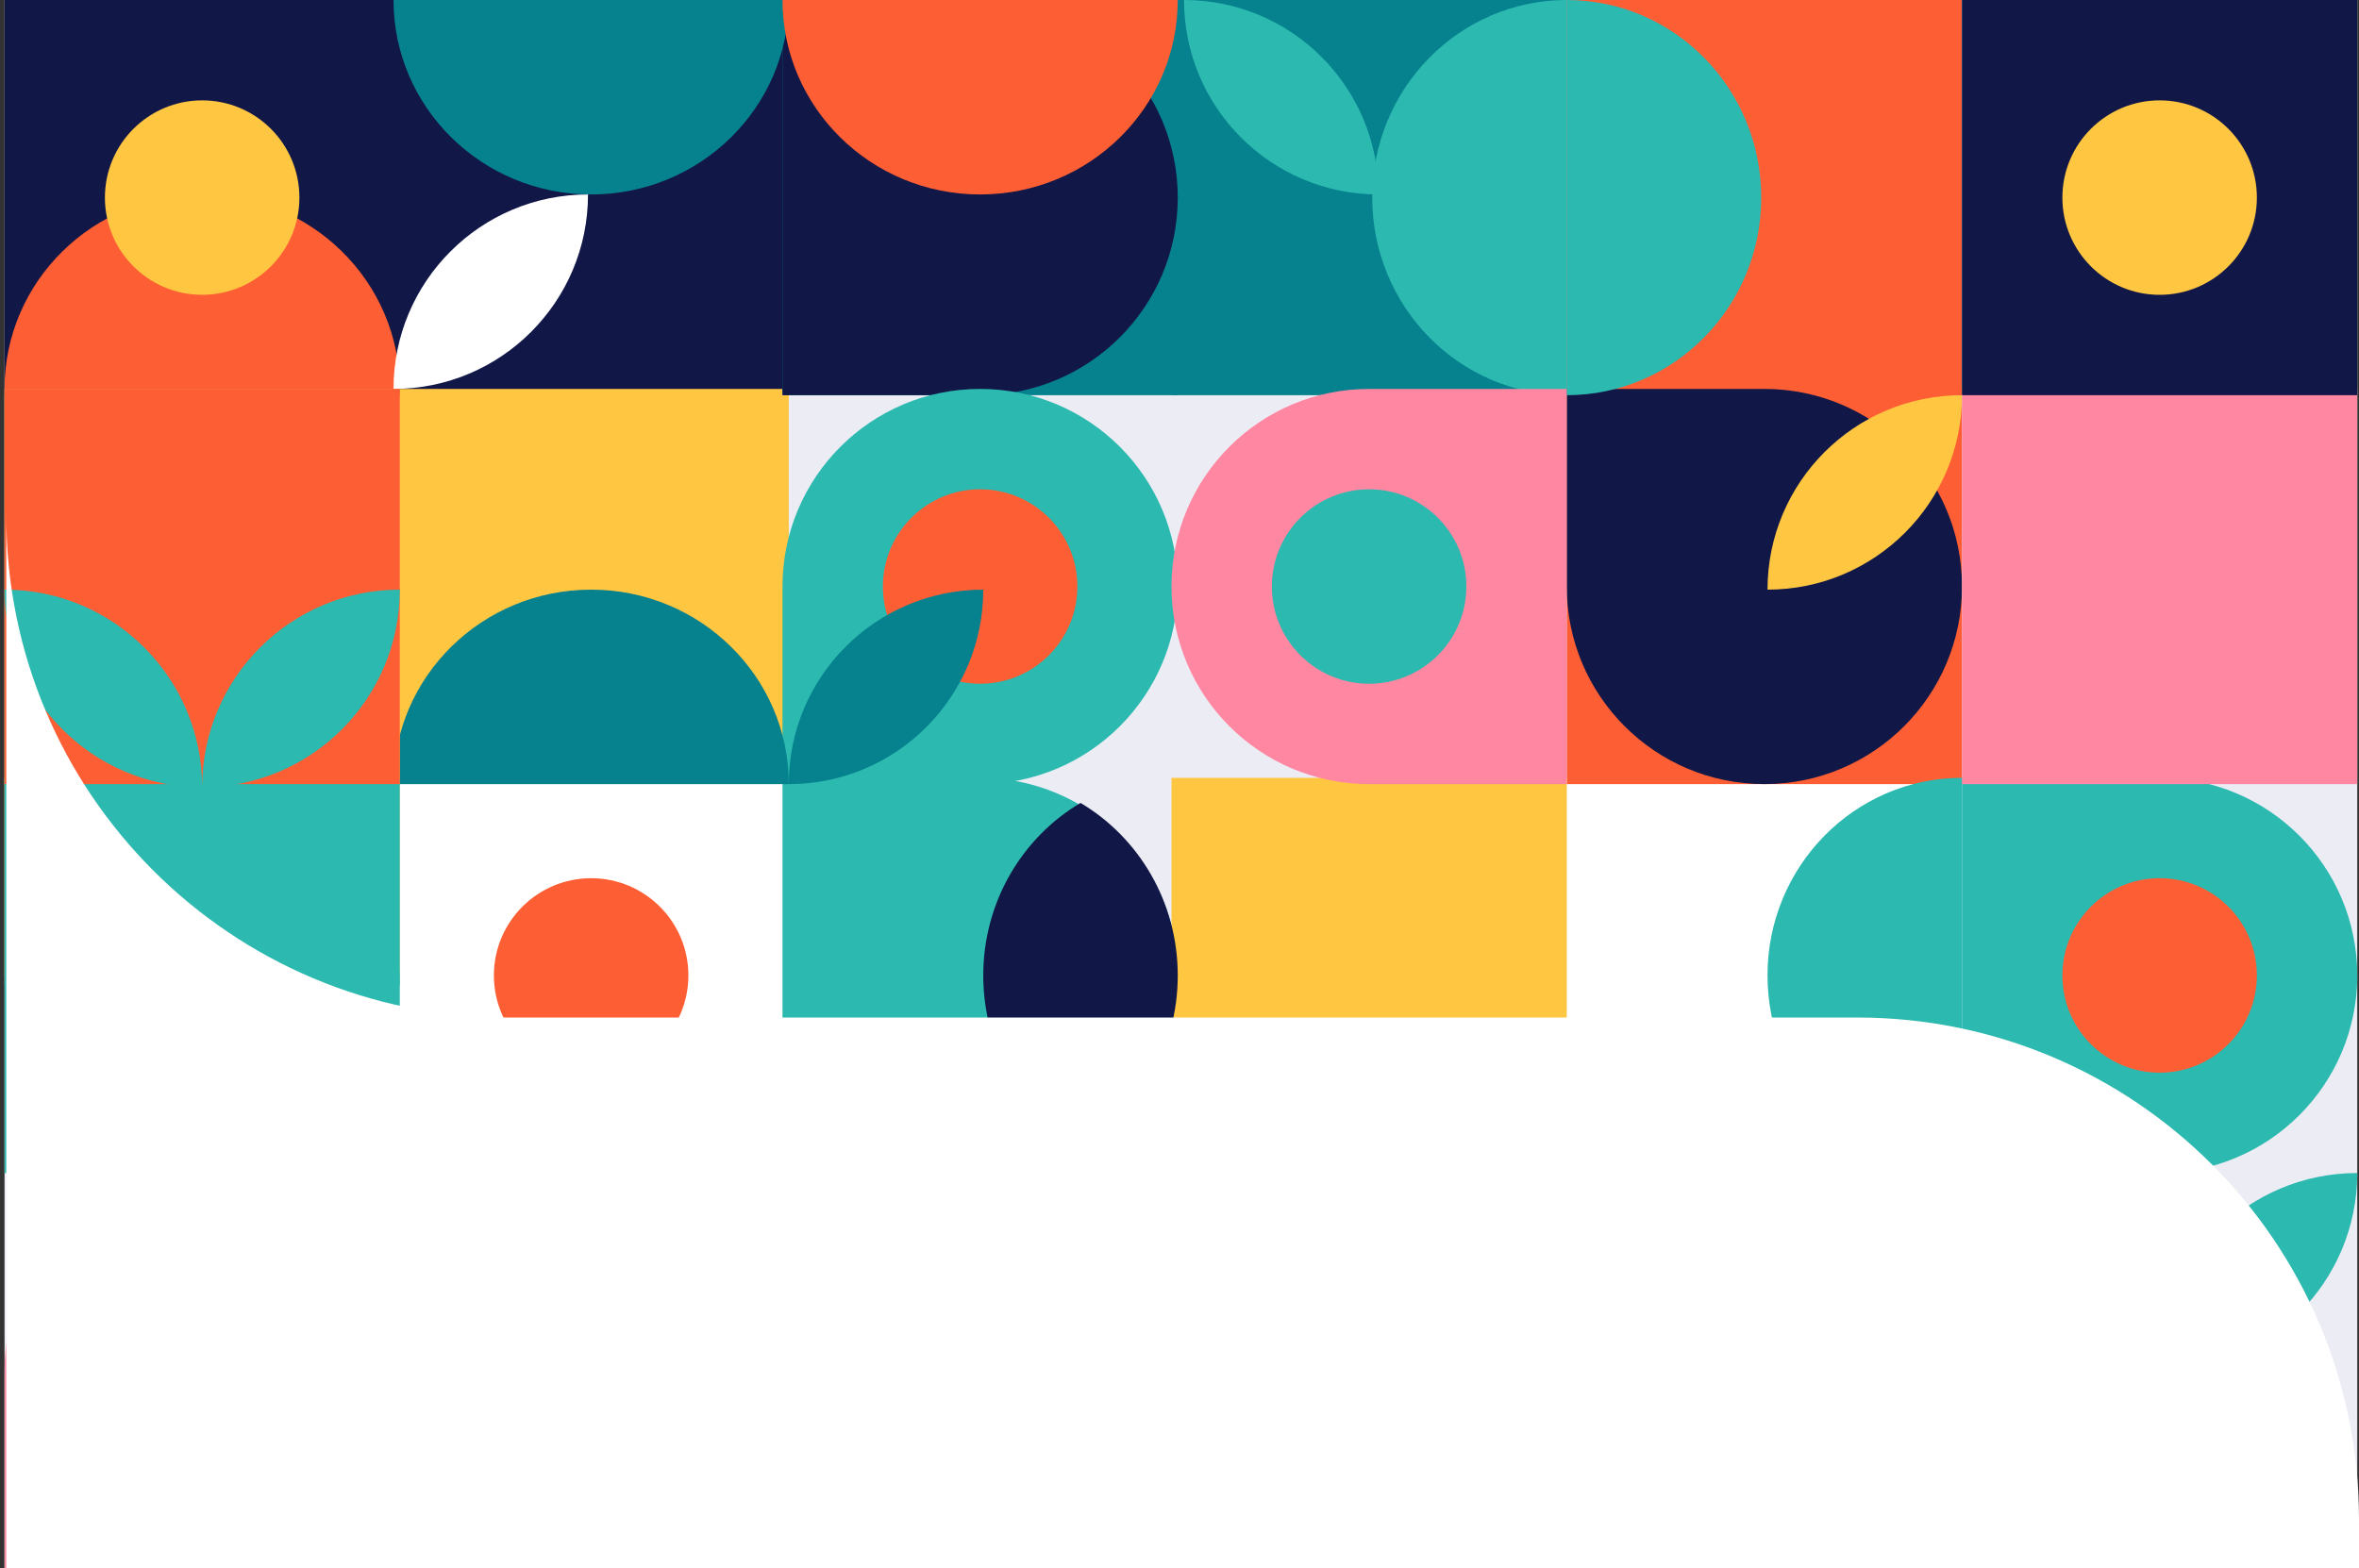 <?xml version="1.0" encoding="UTF-8"?>
<svg width="376px" height="250px" viewBox="0 0 376 250" version="1.1" xmlns="http://www.w3.org/2000/svg" xmlns:xlink="http://www.w3.org/1999/xlink">
    <rect x="0" y="0" width="376" height="250" fill="#333333" stroke="none"/>
    <title>bg-pattern</title>
    <g id="UI-KIT" stroke="none" stroke-width="1" fill="none" fill-rule="evenodd">
        <g id="Login" transform="translate(1, 0)">
            <g id="bg-pattern" transform="translate(-1, 0)">
                <rect id="Shape" fill="#ECECF4" x="0.722" y="0" width="375" height="250"></rect>
                <rect id="Shape" fill="#111747" x="62.722" y="0" width="63" height="63"></rect>
                <rect id="Shape" fill="#FFC641" x="62.722" y="62" width="63" height="63"></rect>
                <rect id="Shape" fill="#06818E" x="186.722" y="0" width="63" height="63"></rect>
                <rect id="Shape" fill="#06818E" x="124.722" y="0" width="63" height="63"></rect>
                <rect id="Shape" fill="#FFC641" x="62.722" y="187" width="63" height="63"></rect>
                <rect id="Shape" fill="#111747" x="0.722" y="0" width="63" height="63"></rect>
                <rect id="Shape" fill="#FFFFFF" x="62.722" y="124" width="63" height="63"></rect>
                <path d="M124.722,0 L156.222,0 C173.619,1.10150832e-14 187.722,14.103 187.722,31.5 C187.722,48.897 173.619,63 156.222,63 L124.722,63 L124.722,63 L124.722,0 Z" id="Shape" fill="#111747"></path>
                <path d="M124.722,187 L156.222,187 C173.619,187 187.722,201.103 187.722,218.5 C187.722,235.897 173.619,250 156.222,250 L124.722,250 L124.722,250 L124.722,187 Z" id="Shape" fill="#FE5E33"></path>
                <path d="M124.722,124 L156.222,124 C173.619,124 187.722,138.103 187.722,155.5 C187.722,172.897 173.619,187 156.222,187 L124.722,187 L124.722,187 L124.722,124 Z" id="Shape" fill="#2CB9B0"></path>
                <path d="M32.222,187 C49.619,187 63.722,201.103 63.722,218.5 L63.722,250 L63.722,250 L0.722,250 L0.722,218.5 C0.722,201.103 14.825,187 32.222,187 Z" id="Shape" fill="#FF87A2"></path>
                <path d="M62.722,0 L125.722,0 C125.722,17.121 111.619,31 94.222,31 C76.825,31 62.722,17.121 62.722,0 Z" id="Shape" fill="#06818E"></path>
                <path d="M156.222,62 C173.619,62 187.722,76.103 187.722,93.5 C187.722,110.897 173.619,125 156.222,125 L124.722,125 L124.722,125 L124.722,93.5 C124.722,76.103 138.825,62 156.222,62 Z" id="Shape" fill="#2CB9B0"></path>
                <path d="M125.722,125 L62.722,125 C62.722,107.879 76.825,94 94.222,94 C111.619,94 125.722,107.879 125.722,125 Z" id="Shape" fill="#06818E"></path>
                <path d="M63.722,62 L0.722,62 C0.722,44.879 14.825,31 32.222,31 C49.619,31 63.722,44.879 63.722,62 Z" id="Shape" fill="#FE5E33"></path>
                <rect id="Shape" fill="#FFFFFF" x="249.722" y="124" width="63" height="63"></rect>
                <rect id="Shape" fill="#FE5E33" x="249.722" y="187" width="63" height="63"></rect>
                <rect id="Shape" fill="#FFC641" x="0.722" y="62" width="63" height="63"></rect>
                <path d="M0.722,124 L63.722,124 L63.722,155.5 C63.722,172.897 49.619,187 32.222,187 C14.825,187 0.722,172.897 0.722,155.5 L0.722,124 L0.722,124 Z" id="Shape" fill="#FFC641"></path>
                <rect id="Shape" fill="#FE5E33" x="249.722" y="0" width="63" height="63"></rect>
                <rect id="Shape" fill="#2CB9B0" x="312.722" y="0" width="63" height="63"></rect>
                <rect id="Shape" fill="#FE5E33" x="249.722" y="62" width="63" height="63"></rect>
                <path d="M249.722,62 L281.222,62 C298.619,62 312.722,76.103 312.722,93.5 C312.722,110.897 298.619,125 281.222,125 C263.825,125 249.722,110.897 249.722,93.5 L249.722,62 L249.722,62 Z" id="Shape" fill="#111747"></path>
                <path d="M249.722,63 C232.602,63 218.722,48.897 218.722,31.5 C218.722,14.103 232.602,0 249.722,0 L249.722,63 Z" id="Shape" fill="#2CB9B0"></path>
                <path d="M249.722,63 L249.722,0 C266.843,0 280.722,14.103 280.722,31.5 C280.722,48.897 266.843,63 249.722,63 Z" id="Shape" fill="#2CB9B0"></path>
                <path d="M312.722,124 L344.222,124 C361.619,124 375.722,138.103 375.722,155.5 C375.722,172.897 361.619,187 344.222,187 L312.722,187 L312.722,187 L312.722,124 Z" id="Shape" fill="#2CB9B0"></path>
                <path d="M312.722,187 C295.602,187 281.722,172.897 281.722,155.5 C281.722,138.103 295.602,124 312.722,124 L312.722,187 Z" id="Shape" fill="#2CB9B0"></path>
                <rect id="Shape" fill="#FFC641" x="186.722" y="124" width="63" height="63"></rect>
                <rect id="Shape" fill="#FF87A2" x="312.722" y="62" width="63" height="63"></rect>
                <path d="M218.222,62 L249.722,62 L249.722,62 L249.722,125 L218.222,125 C200.825,125 186.722,110.897 186.722,93.5 C186.722,76.103 200.825,62 218.222,62 Z" id="Shape" fill="#FF87A2"></path>
                <path d="M124.722,0 L187.722,0 C187.722,17.121 173.619,31 156.222,31 C138.825,31 124.722,17.121 124.722,0 Z" id="Shape" fill="#FE5E33"></path>
                <path d="M188.722,0 C205.843,0 219.722,13.879 219.722,31 C202.602,31 188.722,17.121 188.722,0 Z" id="Shape" fill="#2CB9B0"></path>
                <path d="M312.722,63 C312.722,80.121 298.843,94 281.722,94 C281.722,76.879 295.602,63 312.722,63 Z" id="Shape" fill="#FFC641"></path>
                <path d="M62.722,62 C62.722,44.879 76.602,31 93.722,31 C93.722,48.121 79.843,62 62.722,62 Z" id="Shape" fill="#FFFFFF"></path>
                <path d="M172.222,183 C162.956,177.511 156.722,167.251 156.722,155.5 C156.722,143.749 162.956,133.489 172.222,128 C181.488,133.489 187.722,143.749 187.722,155.5 C187.722,167.251 181.488,177.511 172.222,183 L172.222,183 Z" id="Shape" fill="#111747"></path>
                <rect id="Shape" fill="#111747" x="312.722" y="0" width="63" height="63"></rect>
                <rect id="Shape" fill="#2CB9B0" x="0.722" y="124" width="63" height="63"></rect>
                <rect id="Shape" fill="#FE5E33" x="0.722" y="62" width="63" height="63"></rect>
                <path d="M344.222,16 C352.783,16 359.722,22.94 359.722,31.5 C359.722,40.06 352.783,47 344.222,47 C335.662,47 328.722,40.06 328.722,31.5 C328.722,22.94 335.662,16 344.222,16 Z" id="Shape" fill="#FFC641"></path>
                <path d="M32.222,16 C40.783,16 47.722,22.94 47.722,31.5 C47.722,40.06 40.783,47 32.222,47 C23.662,47 16.722,40.06 16.722,31.5 C16.722,22.94 23.662,16 32.222,16 Z" id="Shape" fill="#FFC641"></path>
                <path d="M94.222,140 C102.783,140 109.722,146.94 109.722,155.5 C109.722,164.06 102.783,171 94.222,171 C85.662,171 78.722,164.06 78.722,155.5 C78.722,146.94 85.662,140 94.222,140 Z" id="Shape" fill="#FE5E33"></path>
                <path d="M156.222,78 C164.783,78 171.722,84.94 171.722,93.5 C171.722,102.06 164.783,109 156.222,109 C147.662,109 140.722,102.06 140.722,93.5 C140.722,84.94 147.662,78 156.222,78 Z" id="Shape" fill="#FE5E33"></path>
                <path d="M218.222,78 C226.783,78 233.722,84.94 233.722,93.5 C233.722,102.06 226.783,109 218.222,109 C209.662,109 202.722,102.06 202.722,93.5 C202.722,84.94 209.662,78 218.222,78 Z" id="Shape" fill="#2CB9B0"></path>
                <path d="M344.222,140 C352.783,140 359.722,146.94 359.722,155.5 C359.722,164.06 352.783,171 344.222,171 C335.662,171 328.722,164.06 328.722,155.5 C328.722,146.94 335.662,140 344.222,140 Z" id="Shape" fill="#FE5E33"></path>
                <path d="M218.722,218 C218.722,200.879 232.602,187 249.722,187 C249.722,204.121 235.843,218 218.722,218 Z" id="Shape" fill="#111747"></path>
                <path d="M375.722,187 C375.722,204.397 361.619,218.5 344.222,218.5 C344.222,201.103 358.325,187 375.722,187 Z M312.722,250 C312.722,232.603 326.825,218.5 344.222,218.5 C344.222,235.897 330.119,250 312.722,250 Z M344.222,218.5 C326.825,218.5 312.722,204.397 312.722,187 C330.119,187 344.222,201.103 344.222,218.5 Z M344.222,218.5 C361.619,218.5 375.722,232.603 375.722,250 C358.325,250 344.222,235.897 344.222,218.5 Z" id="Shape" fill="#2CB9B0"></path>
                <path d="M156.722,94 C156.722,111.121 142.843,125 125.722,125 C125.722,107.879 139.602,94 156.722,94 Z" id="Shape" fill="#06818E"></path>
                <path d="M63.722,94 C63.722,111.397 49.619,125.5 32.222,125.5 C32.222,108.103 46.325,94 63.722,94 Z M0.722,157 C0.722,139.603 14.825,125.5 32.222,125.5 C32.222,142.897 18.119,157 0.722,157 Z M32.222,125.5 C14.825,125.5 0.722,111.397 0.722,94 C18.119,94 32.222,108.103 32.222,125.5 Z M32.222,125.5 C49.619,125.5 63.722,139.603 63.722,157 C46.325,157 32.222,142.897 32.222,125.5 Z" id="Shape" fill="#2CB9B0"></path>
            </g>
            <path d="M60,-10 L315,-10 C348.137,-10 375,16.863 375,50 L375,371.791 C375,415.973 339.183,451.791 295,451.791 L80,451.791 C35.817,451.791 5.34524576e-14,487.608 0,531.791 L0,624 L0,624 L0,50 C-4.05812251e-15,16.863 26.863,-10 60,-10 Z" id="bg" fill="#FFFFFF" fill-rule="nonzero" transform="translate(187.5, 307) scale(1, -1) translate(-187.5, -307) "></path>
        </g>
    </g>
</svg>

